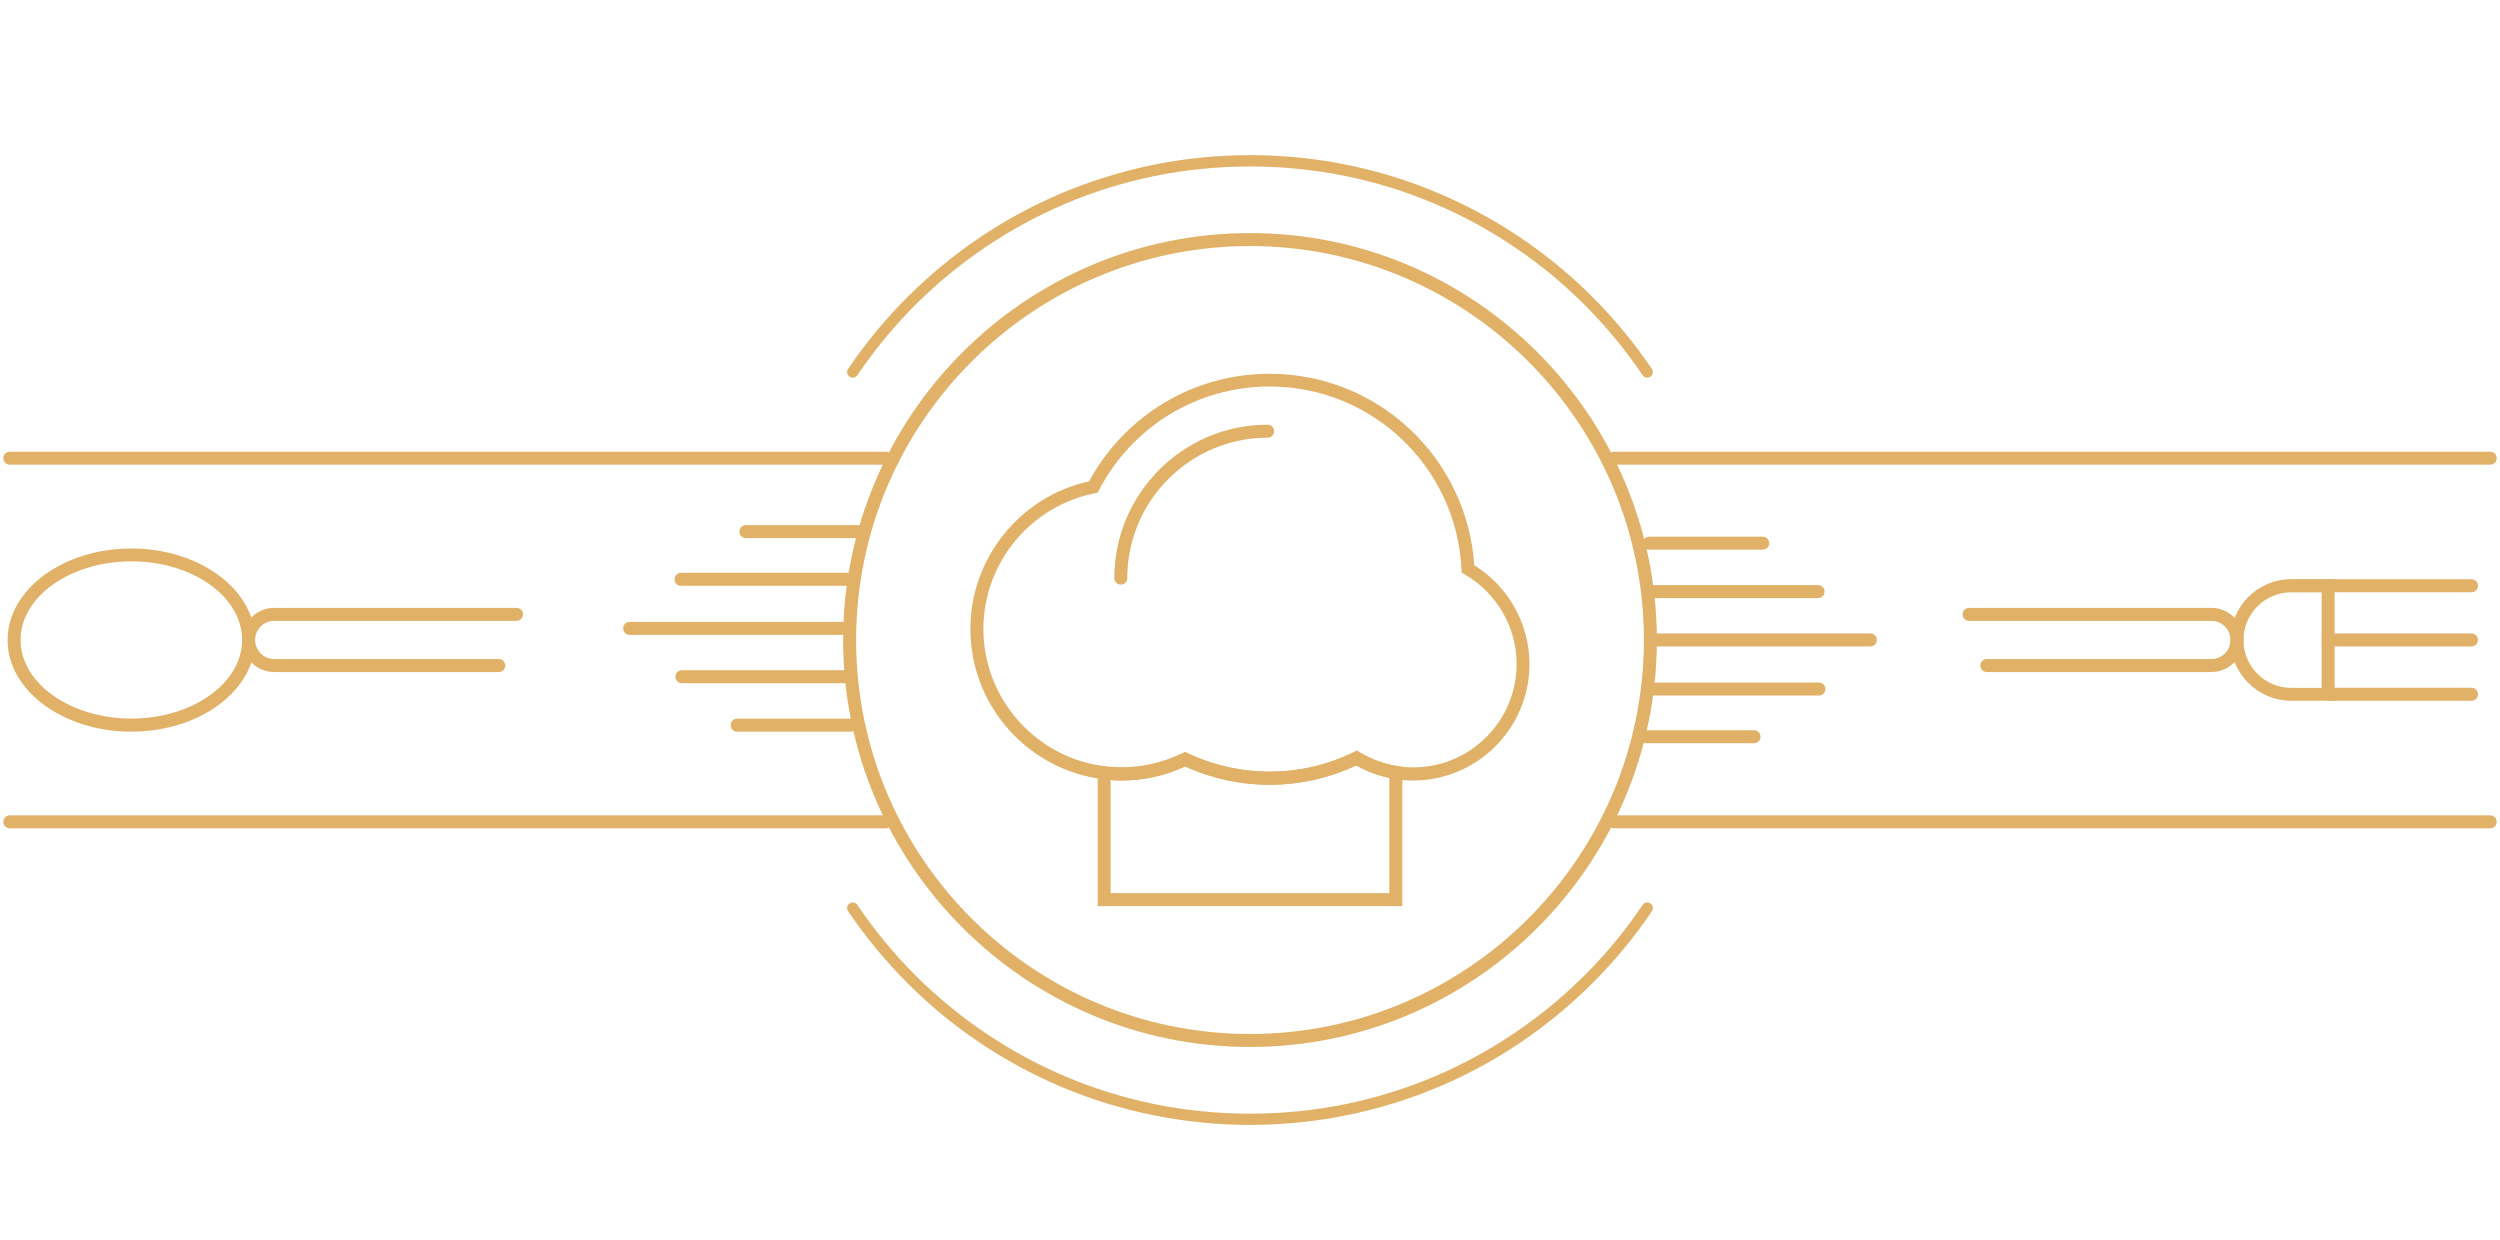 <svg width="379" height="188" viewBox="0 0 379 188" fill="none" xmlns="http://www.w3.org/2000/svg">
<path d="M189.499 158.721C155.499 158.721 127.818 131.049 127.818 97.017C127.818 62.984 155.499 35.333 189.499 35.333C223.5 35.333 251.18 63.004 251.18 97.036C251.18 131.069 223.5 158.721 189.499 158.721ZM189.499 37.302C156.582 37.302 129.787 64.087 129.787 97.036C129.787 129.986 156.582 156.751 189.499 156.751C222.417 156.751 249.212 129.966 249.212 97.017C249.212 64.067 222.417 37.302 189.499 37.302Z" fill="#E1B168"/>
<path d="M189.5 170.537C184.519 170.537 179.538 170.025 174.695 169.04C169.97 168.075 165.324 166.638 160.894 164.767C156.524 162.915 152.33 160.631 148.412 157.992C144.514 155.372 140.872 152.339 137.545 149.011C134.218 145.682 131.205 142.019 128.567 138.139C128.311 137.745 128.41 137.214 128.804 136.958C129.197 136.701 129.729 136.8 129.985 137.194C132.544 140.995 135.497 144.579 138.746 147.829C141.994 151.079 145.577 154.033 149.377 156.593C153.216 159.193 157.311 161.419 161.564 163.211C165.895 165.042 170.423 166.441 175.03 167.386C184.48 169.316 194.501 169.316 203.97 167.386C208.577 166.441 213.105 165.042 217.437 163.211C221.689 161.419 225.784 159.173 229.623 156.593C233.423 154.013 237.006 151.079 240.255 147.829C243.503 144.579 246.456 141.015 249.015 137.194C249.271 136.8 249.803 136.701 250.197 136.958C250.59 137.214 250.689 137.745 250.433 138.139C247.795 142.039 244.783 145.702 241.455 149.011C238.128 152.339 234.486 155.352 230.588 157.992C226.67 160.65 222.457 162.935 218.106 164.767C213.676 166.638 209.03 168.075 204.305 169.04C199.462 170.025 194.481 170.537 189.5 170.537Z" fill="#E1B168"/>
<path d="M249.724 57.253C249.449 57.253 249.193 57.115 249.015 56.879C246.456 53.078 243.503 49.493 240.255 46.243C237.006 42.994 233.443 40.039 229.623 37.479C225.784 34.88 221.689 32.654 217.437 30.862C213.105 29.03 208.577 27.632 203.97 26.686C194.52 24.756 184.5 24.756 175.03 26.686C170.423 27.632 165.875 29.03 161.564 30.862C157.311 32.674 153.196 34.899 149.377 37.479C145.577 40.039 141.994 42.994 138.746 46.243C135.497 49.493 132.544 53.078 129.985 56.879C129.729 57.273 129.197 57.371 128.804 57.115C128.41 56.859 128.311 56.327 128.567 55.933C131.205 52.034 134.218 48.37 137.545 45.062C140.872 41.733 144.534 38.72 148.412 36.081C152.33 33.422 156.543 31.157 160.894 29.306C165.324 27.435 169.97 25.997 174.695 25.012C184.381 23.023 194.619 23.023 204.305 25.012C209.03 25.977 213.676 27.415 218.106 29.306C222.457 31.157 226.67 33.422 230.588 36.081C234.486 38.72 238.148 41.733 241.455 45.062C244.783 48.39 247.795 52.053 250.433 55.933C250.689 56.327 250.59 56.859 250.197 57.115C250.059 57.194 249.901 57.253 249.724 57.253Z" fill="#E1B168"/>
<path d="M192.473 118.977C188.044 118.977 183.732 118.031 179.657 116.18C176.605 117.598 173.376 118.307 170.049 118.307C157.41 118.307 147.113 108.007 147.113 95.362C147.113 84.609 154.654 75.254 165.108 72.969C170.581 62.886 181.015 56.662 192.473 56.662C208.873 56.662 222.398 69.365 223.501 85.692C228.679 88.903 231.868 94.594 231.868 100.68C231.868 110.409 223.954 118.327 214.228 118.327C211.216 118.327 208.243 117.539 205.585 116.042C201.451 117.992 197.021 118.977 192.473 118.977ZM179.657 114.013L180.09 114.21C188.103 117.972 197.297 117.913 205.231 114.033L205.703 113.797L206.156 114.073C208.617 115.55 211.413 116.337 214.248 116.337C222.89 116.337 229.919 109.306 229.919 100.66C229.919 95.087 226.907 89.887 222.064 87.091L221.591 86.815L221.571 86.283C220.784 70.764 208.007 58.592 192.473 58.592C181.586 58.592 171.683 64.599 166.624 74.269L166.407 74.683L165.954 74.781C156.189 76.731 149.082 85.377 149.082 95.343C149.082 106.904 158.493 116.318 170.049 116.318C173.239 116.318 176.31 115.589 179.224 114.191L179.657 114.013Z" fill="#E1B168"/>
<path d="M212.593 137.372H166.406V116.062L167.509 116.2C168.473 116.318 169.281 116.377 170.048 116.377C173.238 116.377 176.309 115.648 179.223 114.25L179.656 114.014L180.089 114.21C188.102 117.972 197.296 117.913 205.23 114.033L205.703 113.797L206.155 114.073C207.868 115.097 209.738 115.786 211.766 116.121L212.593 116.259V137.372ZM168.375 135.402H210.624V117.913C208.853 117.539 207.159 116.909 205.604 116.022C197.394 119.883 187.944 119.942 179.656 116.2C176.604 117.618 173.376 118.327 170.048 118.327C169.517 118.327 168.966 118.307 168.375 118.248V135.402Z" fill="#E1B168"/>
<path d="M169.912 88.627C169.361 88.627 168.928 88.193 168.928 87.642C168.928 74.821 179.362 64.382 192.179 64.382C192.73 64.382 193.163 64.816 193.163 65.367C193.163 65.918 192.73 66.352 192.179 66.352C180.445 66.352 170.896 75.904 170.896 87.642C170.896 88.193 170.463 88.627 169.912 88.627Z" fill="#E1B168"/>
<path d="M377.515 70.448H244.723C244.171 70.448 243.738 70.014 243.738 69.463C243.738 68.911 244.171 68.478 244.723 68.478H377.515C378.066 68.478 378.499 68.911 378.499 69.463C378.499 70.014 378.066 70.448 377.515 70.448Z" fill="#E1B168"/>
<path d="M377.515 125.573H244.723C244.171 125.573 243.738 125.14 243.738 124.589C243.738 124.037 244.171 123.604 244.723 123.604H377.515C378.066 123.604 378.499 124.037 378.499 124.589C378.499 125.14 378.066 125.573 377.515 125.573Z" fill="#E1B168"/>
<path d="M134.277 70.448H1.484C0.933 70.448 0.5 70.014 0.5 69.463C0.5 68.911 0.933 68.478 1.484 68.478H134.277C134.828 68.478 135.261 68.911 135.261 69.463C135.261 70.014 134.808 70.448 134.277 70.448Z" fill="#E1B168"/>
<path d="M134.277 125.573H1.484C0.933 125.573 0.5 125.14 0.5 124.589C0.5 124.037 0.933 123.604 1.484 123.604H134.277C134.828 123.604 135.261 124.037 135.261 124.589C135.261 125.14 134.808 125.573 134.277 125.573Z" fill="#E1B168"/>
<path d="M75.627 101.881H41.568C38.89 101.881 36.705 99.695 36.705 97.016C36.705 94.338 38.89 92.152 41.568 92.152H78.305C78.856 92.152 79.289 92.585 79.289 93.137C79.289 93.688 78.856 94.121 78.305 94.121H41.568C39.973 94.121 38.674 95.421 38.674 97.016C38.674 98.612 39.973 99.912 41.568 99.912H75.608C76.159 99.912 76.592 100.345 76.592 100.896C76.592 101.448 76.159 101.881 75.627 101.881Z" fill="#E1B168"/>
<path d="M19.913 110.921C9.577 110.921 1.15 104.697 1.15 97.036C1.15 89.374 9.557 83.151 19.913 83.151C30.248 83.151 38.675 89.374 38.675 97.036C38.675 104.697 30.268 110.921 19.913 110.921ZM19.913 85.101C10.659 85.101 3.119 90.458 3.119 97.016C3.119 103.574 10.659 108.931 19.913 108.931C29.166 108.931 36.706 103.574 36.706 97.016C36.706 90.458 29.185 85.101 19.913 85.101Z" fill="#E1B168"/>
<path d="M335.247 101.881H301.207C300.656 101.881 300.223 101.448 300.223 100.896C300.223 100.345 300.656 99.912 301.207 99.912H335.247C336.841 99.912 338.141 98.612 338.141 97.016C338.141 95.421 336.841 94.121 335.247 94.121H298.51C297.959 94.121 297.525 93.688 297.525 93.137C297.525 92.585 297.959 92.152 298.51 92.152H335.247C337.924 92.152 340.109 94.338 340.109 97.016C340.109 99.695 337.924 101.881 335.247 101.881Z" fill="#E1B168"/>
<path d="M353.93 106.233H347.354C342.275 106.233 338.141 102.097 338.141 97.016C338.141 91.935 342.275 87.799 347.354 87.799H353.93V106.233ZM347.354 89.788C343.358 89.788 340.109 93.038 340.109 97.036C340.109 101.034 343.358 104.283 347.354 104.283H351.961V89.808H347.354V89.788Z" fill="#E1B168"/>
<path d="M374.68 89.788H352.965C352.414 89.788 351.98 89.355 351.98 88.804C351.98 88.252 352.414 87.819 352.965 87.819H374.68C375.231 87.819 375.665 88.252 375.665 88.804C375.665 89.355 375.212 89.788 374.68 89.788Z" fill="#E1B168"/>
<path d="M374.68 98.001H352.965C352.414 98.001 351.98 97.568 351.98 97.016C351.98 96.465 352.414 96.032 352.965 96.032H374.68C375.231 96.032 375.665 96.465 375.665 97.016C375.665 97.568 375.212 98.001 374.68 98.001Z" fill="#E1B168"/>
<path d="M374.68 106.234H352.965C352.414 106.234 351.98 105.8 351.98 105.249C351.98 104.697 352.414 104.264 352.965 104.264H374.68C375.231 104.264 375.665 104.697 375.665 105.249C375.665 105.8 375.212 106.234 374.68 106.234Z" fill="#E1B168"/>
<path d="M128.961 110.921H111.754C111.203 110.921 110.77 110.488 110.77 109.936C110.77 109.385 111.203 108.952 111.754 108.952H128.961C129.512 108.952 129.945 109.385 129.945 109.936C129.945 110.488 129.512 110.921 128.961 110.921Z" fill="#E1B168"/>
<path d="M128.115 96.249H95.453C94.902 96.249 94.469 95.816 94.469 95.264C94.469 94.713 94.902 94.279 95.453 94.279H128.115C128.666 94.279 129.099 94.713 129.099 95.264C129.099 95.816 128.666 96.249 128.115 96.249Z" fill="#E1B168"/>
<path d="M130.281 81.576H113.074C112.523 81.576 112.09 81.143 112.09 80.591C112.09 80.04 112.523 79.606 113.074 79.606H130.281C130.832 79.606 131.265 80.04 131.265 80.591C131.265 81.143 130.832 81.576 130.281 81.576Z" fill="#E1B168"/>
<path d="M128.941 103.575H103.387C102.835 103.575 102.402 103.142 102.402 102.59C102.402 102.039 102.835 101.605 103.387 101.605H128.941C129.492 101.605 129.925 102.039 129.925 102.59C129.925 103.142 129.473 103.575 128.941 103.575Z" fill="#E1B168"/>
<path d="M128.804 88.804H103.25C102.699 88.804 102.266 88.371 102.266 87.82C102.266 87.268 102.699 86.835 103.25 86.835H128.804C129.356 86.835 129.789 87.268 129.789 87.82C129.789 88.371 129.356 88.804 128.804 88.804Z" fill="#E1B168"/>
<path d="M267.226 83.329H250.02C249.468 83.329 249.035 82.896 249.035 82.344C249.035 81.793 249.468 81.359 250.02 81.359H267.226C267.778 81.359 268.211 81.793 268.211 82.344C268.211 82.896 267.778 83.329 267.226 83.329Z" fill="#E1B168"/>
<path d="M283.548 98.001H250.887C250.335 98.001 249.902 97.568 249.902 97.016C249.902 96.465 250.335 96.032 250.887 96.032H283.548C284.1 96.032 284.533 96.465 284.533 97.016C284.533 97.568 284.1 98.001 283.548 98.001Z" fill="#E1B168"/>
<path d="M265.908 112.674H248.701C248.15 112.674 247.717 112.241 247.717 111.689C247.717 111.138 248.15 110.705 248.701 110.705H265.908C266.459 110.705 266.892 111.138 266.892 111.689C266.892 112.241 266.459 112.674 265.908 112.674Z" fill="#E1B168"/>
<path d="M275.615 90.675H250.061C249.509 90.675 249.076 90.242 249.076 89.69C249.076 89.139 249.509 88.706 250.061 88.706H275.615C276.166 88.706 276.599 89.139 276.599 89.69C276.599 90.242 276.166 90.675 275.615 90.675Z" fill="#E1B168"/>
<path d="M275.752 105.446H250.197C249.646 105.446 249.213 105.012 249.213 104.461C249.213 103.909 249.646 103.476 250.197 103.476H275.752C276.303 103.476 276.736 103.909 276.736 104.461C276.736 105.012 276.283 105.446 275.752 105.446Z" fill="#E1B168"/>
</svg>

